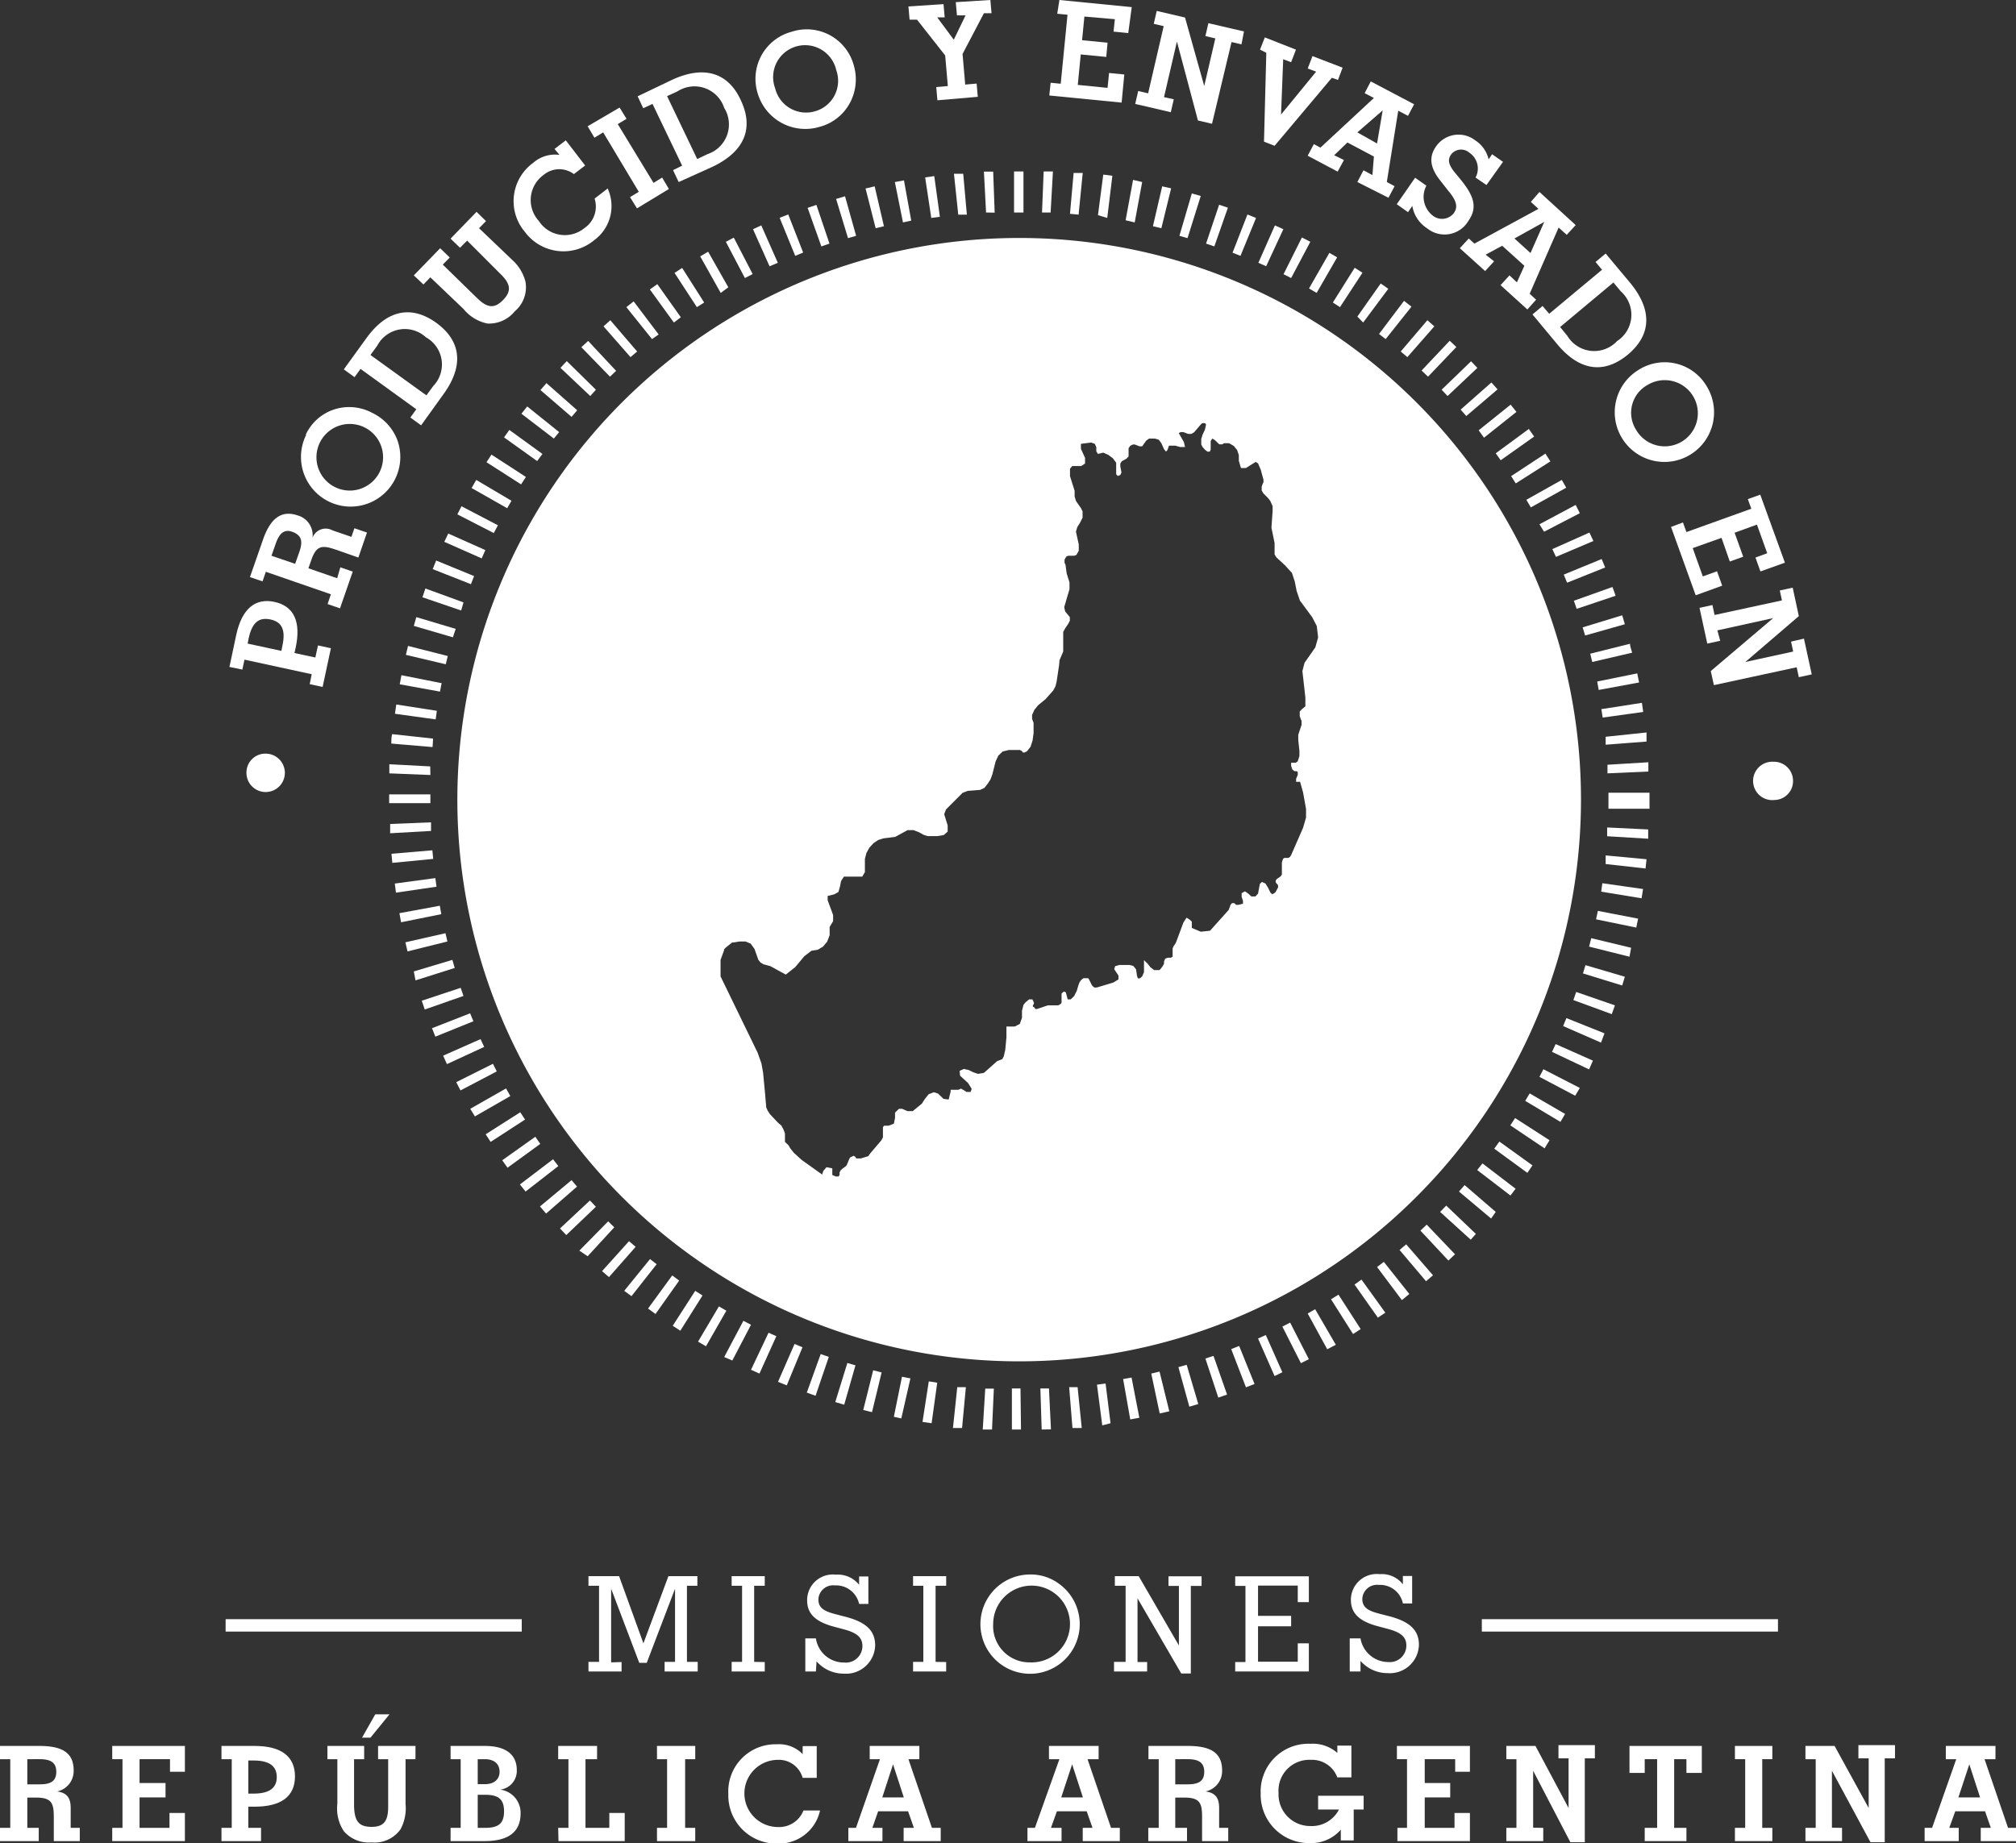<svg xmlns="http://www.w3.org/2000/svg" viewBox="0 0 121.79 111.37"><rect x="0" y="0" width="121.79" height="111.37" fill="#333333" stroke="none"/><defs><style>.cls-1,.cls-2{fill:#fff;}.cls-2{fill-rule:evenodd;}</style></defs><g id="Layer_2" data-name="Layer 2"><g id="Dise&#xF1;o"><path class="cls-1" d="M61.68,86.38h-.55l0-2.48h.52Zm1.25,0-.08-2.48.52,0,.12,2.47Zm-3,0-.56,0,.15-2.47.52,0Zm4.86-.09-.2-2.47.51,0,.25,2.47Zm-6.67,0-.55,0,.26-2.47.52,0Zm8.47-.16-.32-2.46.52-.07L67.09,86ZM56.28,86l-.55-.08.38-2.45.51.08Zm12-.23-.43-2.44.51-.09.47,2.43Zm-13.83-.06L54,85.61l.49-2.42.51.1Zm15.61-.3L69.55,83l.5-.12.59,2.4Zm-17.38-.08-.53-.13.6-2.4.51.13ZM71.85,85l-.66-2.39.5-.14.7,2.37ZM51,84.88l-.54-.16.73-2.36.49.14Zm22.6-.43-.78-2.36.49-.16.82,2.34Zm-24.33-.11-.53-.19.84-2.33.49.17Zm26-.51-.89-2.31.48-.19.93,2.3Zm-27.74-.12L47,83.5l1-2.29.48.2ZM77,83.15l-1-2.27.47-.21,1,2.25ZM45.88,83l-.51-.23,1.06-2.24.47.21Zm32.71-.63-1.12-2.21.47-.24,1.13,2.21Zm-34.35-.16L43.75,82l1.16-2.19.46.24Zm35.94-.68L79,79.37l.45-.26,1.25,2.15Zm-37.53-.18-.48-.28,1.26-2.13.45.26Zm39.09-.74-1.33-2.1.45-.28,1.34,2.08Zm-40.64-.2-.46-.3L42,78l.44.28Zm42.14-.79-1.41-2,.42-.3,1.44,2ZM39.6,79.4l-.45-.33,1.46-2,.42.31Zm45.09-.84-1.5-2,.41-.31,1.54,1.94Zm-46.54-.24L37.71,78l1.56-1.92.4.31Zm48-.9-1.6-1.89.4-.34,1.62,1.87Zm-49.36-.25-.42-.36L38,75l.4.34Zm50.71-1-1.69-1.81.38-.36,1.71,1.79Zm-52-.26L35,75.57l1.74-1.77.37.36Zm53.35-1L87,73.23l.37-.38,1.79,1.71Zm-54.64-.28-.38-.4,1.81-1.69.36.38Zm55.87-1L88.14,72l.34-.39,1.88,1.62Zm-57.09-.3-.37-.43,1.91-1.59c.1.13.22.26.33.39Zm58.26-1.09L89.24,70.7l.32-.4,2,1.53ZM31.75,72l-.34-.43,2-1.52.32.41Zm60.52-1.13-2-1.46.31-.43,2,1.44Zm-61.61-.31-.32-.45,2-1.42.3.43Zm62.65-1.17L91.24,68l.29-.44,2.08,1.34ZM29.64,69l-.3-.46,2.09-1.33.29.44Zm64.63-1.21-2.13-1.27.27-.45,2.14,1.24Zm-65.58-.33L28.41,67l2.16-1.23.26.46Zm66.47-1.25L93,65.07l.24-.46,2.2,1.13Zm-67.34-.32-.26-.5,2.22-1.11c.07.15.15.31.23.46ZM96,64.62l-2.24-1.06.22-.47,2.25,1ZM27,64.3l-.23-.51,2.26-1,.22.47ZM96.72,63l-2.29-1,.2-.48,2.3.92ZM26.3,62.64l-.2-.51,2.3-.9.2.48Zm71.07-1.36-2.32-.85.17-.49,2.34.81ZM25.66,61l-.18-.53,2.35-.78.17.49ZM98,59.55l-2.37-.73.15-.5,2.38.7ZM25.1,59.24,25,58.7,27.33,58l.14.49Zm73.34-1.43L96,57.2l.13-.51,2.41.58Zm-73.82-.32-.13-.55,2.42-.55.12.5Zm74.23-1.44-2.43-.5.11-.51,2.43.47Zm-74.62-.32-.1-.55,2.44-.45.09.51Zm74.94-1.45-2.44-.4.07-.51,2.46.35Zm-75.25-.34-.07-.55,2.45-.33.07.52Zm75.49-1.46L97,52.21l0-.52,2.47.23ZM23.7,52.14l-.05-.55,2.47-.21.05.52Zm75.87-1.46-2.48-.15,0-.53,2.48.12Zm-76-.33,0-.56,2.47-.1,0,.52Zm76.07-1.48-2.47,0V47.9l2.48,0v1ZM26,48.53H23.51V48L26,48Zm0-1.7-2.48-.1,0-.55,2.47.13Zm71.11-.1,0-.52,2.47-.15,0,.56Zm-71-1.59-2.47-.21c0-.19,0-.38.05-.57l2.47.27C26.16,44.8,26.14,45,26.13,45.14ZM97,45,97,44.52l2.47-.26,0,.55ZM26.32,43.47l-2.46-.34.08-.56,2.45.38Zm70.5-.11-.08-.51,2.45-.38.08.55ZM26.58,41.79l-2.43-.44.1-.55,2.43.48Zm70-.1-.09-.51,2.42-.49.11.55ZM26.93,40.14l-2.41-.57.13-.54,2.4.61ZM96.19,40l-.12-.5,2.4-.6c0,.18.09.36.13.54ZM27.36,38.51,25,37.82l.15-.53,2.38.71Zm68.4-.11-.15-.49L98,37.18l.16.54Zm-67.9-1.51-2.34-.8.18-.53L28,36.4Zm67.39-.1-.17-.49,2.33-.83c.07.17.13.35.19.53ZM28.45,35.3l-2.31-.91.21-.52,2.29.94Zm66.22-.09-.2-.49,2.29-.94.21.51ZM29.1,33.74l-2.26-1,.24-.5,2.24,1ZM94,33.65l-.22-.47,2.24-1,.24.51ZM29.83,32.21l-2.2-1.13.25-.49,2.2,1.15Zm63.45-.08L93,31.68l2.19-1.17.25.5ZM30.64,30.71l-2.15-1.22.28-.49,2.13,1.26Zm61.84-.05-.27-.46L94.35,29l.27.47Zm-61-1.39-2.09-1.34.3-.46,2.08,1.35Zm60.09-.06-.28-.44,2.07-1.36.3.47ZM32.45,27.86l-2-1.43.32-.45,2,1.45Zm58.21-.05-.3-.42,2-1.47.32.46ZM33.46,26.5,31.5,25l.35-.44,1.93,1.55Zm56.19-.05L89.33,26l1.93-1.55.35.44ZM34.53,25.19l-1.88-1.62.36-.42,1.86,1.64Zm54.05-.05-.34-.39,1.86-1.64.37.42ZM35.66,23.93l-1.8-1.7c.12-.14.25-.27.38-.41L36,23.55Zm51.79,0-.36-.38,1.78-1.72.38.4Zm-50.6-1.17-1.73-1.78.41-.38,1.69,1.81Zm49.42,0-.39-.37,1.7-1.8.4.38ZM38.09,21.58l-1.63-1.86.41-.37,1.62,1.89Zm46.93,0-.4-.34,1.61-1.89.42.37ZM39.39,20.49l-1.55-1.93.44-.35,1.51,2Zm44.32,0-.4-.31,1.51-2,.45.35Zm-43-1-1.45-2,.45-.32,1.42,2Zm41.64,0L82,19.13l1.41-2,.46.32Zm-40.25-.93-1.35-2.07.46-.3,1.33,2.09Zm38.85,0-.43-.28,1.32-2.1.47.3Zm-37.41-.86L42.3,15.49l.48-.28L44,17.36Zm36,0-.46-.27,1.23-2.15.47.27ZM45,16.8l-1.15-2.19.48-.25,1.14,2.2Zm33,0-.46-.23,1.11-2.22.51.26Zm-31.51-.71-1-2.24.5-.23,1,2.26Zm30,0-.47-.21,1-2.26.51.23Zm-28.45-.63-.94-2.3.52-.2.9,2.3Zm26.9,0-.48-.19.9-2.31.52.21Zm-25.32-.57-.83-2.33.53-.18.79,2.34Zm23.74,0-.5-.17.79-2.35.53.18Zm-22.13-.5-.72-2.37.54-.16.67,2.39Zm20.51,0-.49-.14L72,11.69l.54.15ZM52.9,13.79l-.61-2.4.55-.13.56,2.41Zm17.26,0-.51-.12.56-2.41.54.12Zm-15.61-.35L54.06,11l.55-.1.44,2.43Zm14,0L68,13.31l.45-2.44L69,11Zm-12.29-.27-.37-2.45.55-.08.34,2.46Zm10.63,0L66.33,13l.32-2.45.55.07Zm-9-.2-.26-2.47.56,0,.22,2.47Zm7.27,0-.52-.05.22-2.47.55,0Zm-5.59-.13-.13-2.47.56,0,.09,2.48Zm3.9,0-.52,0,.1-2.48.56,0Zm-2.21,0,0-2.48h.57l0,2.48Z"></path><path class="cls-1" d="M14.89,46.64a1.14,1.14,0,0,1,1.19-1.1,1.16,1.16,0,1,1-1.19,1.1Z"></path><path class="cls-1" d="M19.21,39l.78.17-.5,2.34-.78-.17.12-.6-4.06-.88-.13.6-.78-.16.41-1.93c.34-1.58,1.14-2.25,2.31-2s1.62,1.19,1.28,2.77l-.07.32,1.26.27ZM17,39.33l.06-.31c.2-.92,0-1.44-.73-1.59s-1.11.23-1.31,1.15l-.06.31Z"></path><path class="cls-1" d="M20.56,34.28l.75.26-.77,2.22-.75-.26.2-.59-3.93-1.36-.2.58-.76-.26.78-2.24C16.33,31.32,17,30.8,18,31.15a1.24,1.24,0,0,1,.88,1.34.85.85,0,0,1,1.21-.44l1.14.39.18-.52.76.26-.52,1.51-1.37-.48c-.78-.26-1.16-.29-1.47.62l-.18.51,1.74.6Zm-2.73-.21.25-.71c.23-.65.14-1-.38-1.21s-.83.07-1.05.72l-.25.71Z"></path><path class="cls-1" d="M18.47,26.27A2.87,2.87,0,0,1,20,24.81a2.93,2.93,0,0,1,2.47.13A3,3,0,0,1,24,26.58a3,3,0,1,1-5.5-.31Zm4.45,2.28a2,2,0,0,0-3.58-1.84,2,2,0,0,0,3.58,1.84Z"></path><path class="cls-1" d="M26.36,19.51c1.5,1.09,1.68,2.59.43,4.31L25.44,25.7l-.65-.47.36-.5-3.37-2.44-.36.5-.65-.47,1.36-1.88C23.37,18.72,24.85,18.42,26.36,19.51Zm-.6,4.38.41-.56a1.88,1.88,0,0,0-.44-2.95,1.88,1.88,0,0,0-2.94.51l-.41.56Z"></path><path class="cls-1" d="M30.4,18.12c.54-.56.42-1-.18-1.58l-2-2-.43.43-.57-.55,1.57-1.62.57.56-.42.43,2,1.91A2.68,2.68,0,0,1,31.74,17a1.9,1.9,0,0,1-.64,1.81,2,2,0,0,1-1.65.74A2.51,2.51,0,0,1,28,18.67l-2-1.91-.42.43L25,16.64,26.59,15l.58.56-.42.43,2.05,2C29.39,18.57,29.83,18.71,30.4,18.12Z"></path><path class="cls-1" d="M32.84,10.57a1.87,1.87,0,0,0-.29,2.78,1.87,1.87,0,0,0,2.76.43A1.57,1.57,0,0,0,35.92,12l.79-.61a2.55,2.55,0,0,1-.81,3.12A2.9,2.9,0,0,1,31.7,14a2.86,2.86,0,0,1,.51-4.16,2,2,0,0,1,1.59-.48L33.5,9l.68-.52L35.35,10l-.68.52A1.47,1.47,0,0,0,32.84,10.57Z"></path><path class="cls-1" d="M40,10.73l.41.69-1.93,1.17-.42-.68.53-.32L36.44,8l-.53.32-.41-.69L37.43,6.5l.42.68-.53.32,2.16,3.55Z"></path><path class="cls-1" d="M44.76,6.07c.79,1.68.22,3.08-1.7,4L41,11l-.34-.72.55-.27L39.42,6.28l-.56.26-.34-.72,2.09-1C42.54,3.93,44,4.39,44.76,6.07ZM42.12,9.61l.63-.3a1.89,1.89,0,0,0,1-2.79,1.89,1.89,0,0,0-2.82-1l-.63.29Z"></path><path class="cls-1" d="M47.82,1.92a2.94,2.94,0,0,1,3.75,2,3,3,0,0,1-.17,2.19,2.92,2.92,0,0,1-1.87,1.55,3,3,0,0,1-3.75-2A2.94,2.94,0,0,1,47.82,1.92Zm1.43,4.8a1.91,1.91,0,0,0,1.27-2.48,1.93,1.93,0,1,0-3.69,1.1A1.92,1.92,0,0,0,49.25,6.72Z"></path><path class="cls-1" d="M59,5.05l.07.8-2.44.21-.07-.8.7-.06-.16-1.85L55.4,1.19l-.45,0-.07-.8L57,.25l.07.8-.45,0,1,1.35L58.33.93l-.52,0-.07-.8L59.83,0l.07.8-.46,0L58.15,3.26l.16,1.85Z"></path><path class="cls-1" d="M63.47,5l.61.06L64.49.89,63.87.83,64,0l4.37.43L68.16,2l-.89-.09.08-.75L65.51,1l-.14,1.43,1.54.15-.08.86-1.54-.15-.18,1.84,1.8.18.09-.9.92.09-.16,1.7-4.37-.43Z"></path><path class="cls-1" d="M70.91,6l-.18.78-2.15-.5.18-.78.6.14.94-4.06-.6-.14.18-.78,1.71.4L72.75,5.2l.67-2.88-.6-.14L73,1.4l2.15.5L75,2.68l-.6-.14L73.22,7.48l-.85-.2L71.1,2.51l-.78,3.36Z"></path><path class="cls-1" d="M76.5,3.19,76.12,3l.29-.74L78.29,3,78,3.76l-.48-.18-.13,3.34,2.12-2.59L79,4.14l.29-.75,1.82.7-.28.74-.37-.13L77,8.81l-.64-.25Z"></path><path class="cls-1" d="M81.19,9.67l-.38.7L79,9.41l.37-.7.4.21,3.23-3-.56-.29.37-.71,2.62,1.38-.37.7-.59-.31L83.78,11l.47.25-.37.7L82,11l.37-.71.54.29L83,9.46l-1.6-.85-.8.77Zm2-1,.34-2L82,8Z"></path><path class="cls-1" d="M85.06,12.82l-.68-.48,1.11-1.6.68.48a1.44,1.44,0,0,0,.4,1.82.9.9,0,0,0,1.27-.18c.26-.38.12-.77-.33-1.31L87.08,11c-.66-.8-.81-1.47-.32-2.16a1.65,1.65,0,0,1,2.36-.36,1.86,1.86,0,0,1,.81,1.15l.21-.31.66.46-1,1.4-.66-.45a1.15,1.15,0,0,0-.37-1.5.76.76,0,0,0-1.11.11c-.22.32-.14.59.16,1l.46.56c.76.95,1,1.64.42,2.46a1.67,1.67,0,0,1-2.48.44,2,2,0,0,1-.9-1.36Z"></path><path class="cls-1" d="M90.26,15.79l-.54.59L88.19,15l.54-.59.34.31,3.87-2.1-.46-.42L93,11.6l2.19,2-.54.59-.49-.44-1.75,4,.39.36-.53.59-1.62-1.47.54-.59.45.42.45-1-1.34-1.21-1,.54Zm2.2-.5.83-1.88-1.8,1Z"></path><path class="cls-1" d="M98.34,21.43c-1.43,1.18-2.92,1-4.28-.65L92.58,19l.61-.51.4.47,3.19-2.66-.39-.47.61-.51,1.48,1.77C99.84,18.74,99.76,20.24,98.34,21.43Zm-4.09-1.67.44.54a1.89,1.89,0,0,0,3,.31,1.89,1.89,0,0,0,.23-3l-.45-.54Z"></path><path class="cls-1" d="M103.11,23.35a3,3,0,1,1-4.12-1A2.94,2.94,0,0,1,103.11,23.35Zm-4.29,2.59a2,2,0,1,0,.73-2.69A1.92,1.92,0,0,0,98.82,25.94Z"></path><path class="cls-1" d="M101.67,31.57l.21.58,3.92-1.41-.21-.58.75-.27L107.83,34l-1.48.53-.3-.84.71-.26-.62-1.73-1.35.49.52,1.45-.81.29L104,32.5l-1.74.62.61,1.71.86-.31.31.87-1.6.58-1.49-4.13Z"></path><path class="cls-1" d="M103.92,38.72l-.78.17-.47-2.16.78-.17.13.6,4.07-.88-.13-.6.78-.17.37,1.72L105.44,40l2.89-.63-.13-.6.78-.18.47,2.16-.78.17-.13-.6-5,1.08-.19-.85,3.77-3.2-3.37.74Z"></path><path class="cls-1" d="M108.32,47.16a1.14,1.14,0,0,1-1.12,1.18,1.16,1.16,0,1,1-.06-2.31A1.15,1.15,0,0,1,108.32,47.16Z"></path><path class="cls-2" d="M61.57,14.38A33.94,33.94,0,1,0,95.51,48.31,33.93,33.93,0,0,0,61.57,14.38ZM79.46,39.12l-.65.93-.13.5.18,1.6v.53h0l-.23.19-.11.12,0,.12,0,.16.06.18.05.11,0-.06,0,.3-.2.6v.31l.07.66,0,.31-.1.32-.12.09-.15,0-.13,0,0,.19.07.21.13.11.13,0,.07.05v.17l-.1.24v.18l.05,0h.19l0,0,.18.64.18,1,0,.52-.18.62L78,51.67l-.07.11-.1.06-.24,0-.08.06-.07.22,0,.49,0,.24-.08.11-.22.15-.07.09v.12l.14.17v.14l-.17.3-.18.11-.11-.1-.14-.29-.16-.26-.21-.1-.13.12L76,54l-.16.17-.24,0-.2-.18-.19-.13-.2.11,0,.23.08.23v.18l-.3.07-.11,0-.06-.06-.07-.05-.12,0-.09.1-.11.31-1.13,1.26-.56.06L72,56.07l0-.38-.13-.12-.19-.12-.19.3-.44,1.18-.07.13-.08.11-.06.14,0,.36,0,.14-.11.06-.18,0-.16.06-.07.17,0,.14-.1.17-.11.14-.07.07h-.31l-.22-.16-.19-.24-.21-.2,0,.56,0,.16L69,59l-.14.12-.12,0-.05-.15-.06-.4-.16-.2-.23-.06-.62,0-.25.07-.06.18.26.39v.23l-.31.19-1,.3h-.15L66,59.58l-.06-.09-.15-.31-.05-.07-.12,0-.08,0h-.09l-.14.11-.1.15-.07.19-.09.31-.16.32-.21.2-.18,0L64.4,60l-.05-.07h-.11l-.11.11,0,.18v.24l0,.13-.06.08-.14.08-.14,0-.34,0h-.15l-.65.22-.1,0,0,0-.09-.13,0,0-.06,0,0-.09.06-.1,0-.07-.09-.19-.2,0-.21.17-.13.16-.09.35,0,.43-.13.37-.31.16h-.37l-.13,0,0,.65-.07.75-.09.4-.09.17-.31.12-.8.71-.36.06-.29-.1-.26-.13-.3-.07-.26.12L58,65l.48.44.22.35-.06.19h-.25l-.33-.2-.16.07h-.34l-.13,0,0,.11-.12.48L57,66.4l-.33-.32L56.41,66l-.31.12-.23.29-.18.28-.55.45-.15,0-.17,0L54.5,67l-.19,0-.24.23,0,.32L54,67.9l-.32.12h-.16l-.11,0-.07.09,0,.16,0,.37,0,.09-.1.18-.69.81-.09.14L52,70l-.16,0L51.73,70l-.06-.1-.1-.06-.2.09-.06.09-.16.39-.07.07-.2.15-.09.08-.07.14,0,.14-.06.1-.17,0L50.28,71l0-.13v-.16l0-.11-.35-.07-.19.22-.09.26h0l0-.05-1.22-.87-.48-.44-.2-.25-.12-.2L47.42,69l0-.18,0-.32h0l-.07-.21-.14-.27L47,67.84l-.48-.51-.14-.21-.09-.2-.07-.83-.12-1.27L46,64.26l-.23-.65L43.53,59l0-.18v-.4l0-.22,0-.2.21-.57,0-.06.09-.1.4-.32v0h.08l.37-.06h.36l.31.13.23.32.23.65.13.17.19.11.41.11.93.51.57-.45.55-.66.43-.33.38-.06.32-.19.25-.3.15-.39v-.24l0-.14,0-.12.21-.35,0-.18,0-.18-.07-.2L50,54.4v-.26l.4-.1.25-.14.09-.31.07-.35.17-.27.31,0,.42,0,.38,0,.16-.27,0-.8.09-.35.18-.33.26-.28.27-.18.31-.1.72-.09.75-.41h.36l.33.13.29.16.23.07.61,0,.36-.06.24-.21,0-.37-.21-.68.11-.29,1-1,.31-.12.75-.06.26-.12.21-.27.16-.25.11-.3.2-.79.16-.34.26-.25.37-.09h.68l.11.06.07.09.09,0,.15-.07.22-.28.12-.38.06-.43V44l0-.32-.09-.24v-.24l.14-.31.23-.28.44-.36.47-.53.13-.24.07-.28.15-1L64,40l0-.09.23-.54v-.77l0-.33,0-.09v0l.13-.23.17-.25.1-.19,0-.22-.28-.34-.06-.26.32-1.09V35.2l-.17-.55-.07-.52L64.31,34v-.18l.1-.18.12-.06.37,0,.13-.05.14-.25V32.9L65,32.13l.08-.28.17-.27.15-.3,0-.38-.1-.2L65,30.27,64.92,30l0-.34-.28-.89v-.45l.14-.16.54,0,.23-.15,0-.34-.25-.55,0-.3.62-.08.22.08.09.2,0,.25.1.16.32-.08.31.14.27.2.2.27,0,.36v.16l0,.18.1.1.15-.06.07-.15-.07-.36v-.18l.09-.14.29-.16.12-.13,0-.16v-.34l.11-.15.15-.07h.12l.28.11.16,0,.25-.35.17-.12.35,0,.23.07.16.21.16.36.12.15.09-.1.09-.26.13,0H71l.29.08.3,0-.07-.3-.31-.54.12-.06.16,0,.29.11.19,0,.17-.1.4-.47.09-.08.09,0,.08,0,.06.08-.07.32-.13.27-.09.28,0,.34.08.15.14.16.15.12h.14l.06-.11V27l0-.19v-.16l.1-.15.15.09.27.26.19,0,.09-.07.1,0,.21,0,.29.17.2.25.1.3,0,.35.13.43.3,0,.59-.37L76,28l.16.37.17.62,0,.14-.06.13-.05.15,0,.22.1.18.29.29.13.17.14.31,0,.31-.07,1,.19.92,0,.17,0,.15,0,.16,0,.21.11.18.51.47h0l.43.47.17.52.11.56.2.59.74,1,.28.54.08.69Z"></path><path class="cls-1" d="M37.55,100.43V101h-2v-.58h.64v-4.6h-.64v-.58h1.85l1.47,4.06,1.51-4.06h1.75v.58H41.5v4.6h.65V101h-2v-.58h.63V96l-1.71,4.48h-.45L36.92,96v4.45Z"></path><path class="cls-1" d="M46.2,100.43V101h-2v-.58h.63v-4.6h-.63v-.58h2v.58h-.64v4.6Z"></path><path class="cls-1" d="M49.29,101h-.64V99h.64A1.71,1.71,0,0,0,51,100.46a1,1,0,0,0,1.1-1c0-.53-.36-.8-1.1-1l-.6-.16c-1.13-.3-1.64-.78-1.64-1.6a1.55,1.55,0,0,1,1.73-1.55,1.65,1.65,0,0,1,1.41.61v-.5h.56v1.66h-.56a1.42,1.42,0,0,0-1.46-1.12.89.89,0,0,0-1,.84c0,.54.37.73,1.08.91l.46.12c1.26.31,1.89.81,1.89,1.75a1.76,1.76,0,0,1-1.91,1.71,2.16,2.16,0,0,1-1.63-.74Z"></path><path class="cls-1" d="M57.16,100.43V101h-2v-.58h.62v-4.6h-.62v-.58h2v.58h-.64v4.6Z"></path><path class="cls-1" d="M62.21,95.14a2.85,2.85,0,0,1,1.75.55,3,3,0,1,1-1.75-.55Zm0,5.31A2.32,2.32,0,1,0,60,98.13,2.19,2.19,0,0,0,62.21,100.45Z"></path><path class="cls-1" d="M69.3,100.43V101h-2v-.58H68v-4.6h-.65v-.58h1.44l2.43,4.19V95.83h-.63v-.58h2v.58h-.65v5.29h-.58l-2.64-4.54v3.85Z"></path><path class="cls-1" d="M74.62,100.43h.62v-4.6h-.62v-.58h4.45v1.56H78.4v-1H76v1.83h2v.63H76v2.14h2.4V99.3h.67V101H74.62Z"></path><path class="cls-1" d="M82.19,101h-.65V99h.65a1.71,1.71,0,0,0,1.67,1.43,1,1,0,0,0,1.1-1c0-.53-.36-.8-1.11-1l-.6-.16c-1.13-.3-1.64-.78-1.64-1.6a1.56,1.56,0,0,1,1.74-1.55,1.62,1.62,0,0,1,1.4.61v-.5h.56v1.66h-.56a1.4,1.4,0,0,0-1.45-1.12.89.89,0,0,0-1,.84c0,.54.37.73,1.07.91l.47.12c1.25.31,1.88.81,1.88,1.75a1.76,1.76,0,0,1-1.9,1.71,2.16,2.16,0,0,1-1.63-.74Z"></path><path class="cls-1" d="M2.34,110.45v.8H0v-.8H.62V106.3H0v-.8H2.38c1.38,0,2.07.41,2.07,1.48a1.26,1.26,0,0,1-1,1.27c.58.08.82.37.82,1v1.2h.55v.8H3.25v-1.44c0-.83-.11-1.19-1.07-1.19H1.65v1.83Zm-.69-2.63H2.4c.69,0,1-.21,1-.76s-.33-.76-1-.76H1.65Z"></path><path class="cls-1" d="M6.78,110.45H7.4V106.3H6.78v-.8h4.39v1.56h-.9v-.76H8.43v1.44H10v.87H8.43v1.84h1.81v-.9h.93v1.7H6.78Z"></path><path class="cls-1" d="M15.77,110.45v.8H13.38v-.8H14V106.3h-.62v-.8h2c1.62,0,2.44.64,2.44,1.84s-.82,1.83-2.44,1.83H15v1.28ZM15,108.38h.32c.94,0,1.4-.33,1.4-1s-.46-1-1.4-1H15Z"></path><path class="cls-1" d="M22.45,110.39c.78,0,1-.4,1-1.23V106.3h-.61v-.8h2.26v.8H24.5V109a2.69,2.69,0,0,1-.3,1.53,1.92,1.92,0,0,1-1.75.8,2,2,0,0,1-1.68-.68,2.48,2.48,0,0,1-.39-1.65V106.3h-.6v-.8H22v.8h-.61v2.86C21.42,110,21.64,110.39,22.45,110.39Zm.22-6.8h.86L22.38,105h-.51Z"></path><path class="cls-1" d="M27.22,110.45h.61V106.3h-.61v-.8h2.07c1.27,0,1.93.52,1.93,1.46a1.14,1.14,0,0,1-1,1.18,1.41,1.41,0,0,1,1.23,1.43c0,1.13-.73,1.68-2.19,1.68H27.22Zm1.64-2.64h.43c.56,0,.89-.29.89-.75s-.31-.76-.89-.76h-.43Zm0,2.64h.43c.8,0,1.16-.24,1.16-1s-.37-1-1.16-1h-.43Z"></path><path class="cls-1" d="M33.72,110.45h.62V106.3h-.62v-.8h2.35v.8h-.7v4.15h1.44v-.9h.93v1.7h-4Z"></path><path class="cls-1" d="M42,110.45v.8H39.69v-.8h.61V106.3h-.61v-.8H42v.8h-.61v4.15Z"></path><path class="cls-1" d="M47,106.34a2,2,0,0,0,0,4.06,1.58,1.58,0,0,0,1.54-1h1a2.54,2.54,0,0,1-2.54,2,2.91,2.91,0,0,1-3-3,2.85,2.85,0,0,1,2.93-3,2,2,0,0,1,1.56.59v-.48h.85v1.92h-.85A1.49,1.49,0,0,0,47,106.34Z"></path><path class="cls-1" d="M53.31,110.45v.8H51.25v-.8h.46l1.45-4.15h-.62v-.8h3v.8h-.66l1.42,4.15h.53v.8H54.59v-.8h.62l-.35-1H53.05l-.35,1Zm1.29-1.84-.65-2-.65,2Z"></path><path class="cls-1" d="M64.13,110.45v.8H62.07v-.8h.45L64,106.3h-.63v-.8h3v.8h-.67l1.42,4.15h.53v.8H65.41v-.8H66l-.35-1h-1.8l-.36,1Zm1.29-1.84-.65-2-.66,2Z"></path><path class="cls-1" d="M71.71,110.45v.8H69.37v-.8H70V106.3h-.62v-.8h2.38c1.38,0,2.07.41,2.07,1.48a1.26,1.26,0,0,1-1,1.27c.58.08.82.37.82,1v1.2h.55v.8H72.62v-1.44c0-.83-.11-1.19-1.07-1.19H71v1.83ZM71,107.82h.75c.69,0,1-.21,1-.76s-.33-.76-1-.76H71Z"></path><path class="cls-1" d="M79.16,111.37a2.92,2.92,0,0,1-3-3,2.88,2.88,0,0,1,3-3,2.24,2.24,0,0,1,1.63.55v-.44h.85v1.92h-.85a1.63,1.63,0,0,0-1.61-1.06,1.86,1.86,0,0,0-1.94,2,1.91,1.91,0,0,0,1.92,2,1.84,1.84,0,0,0,1.73-1H79.63v-.83h2.75v.83h-.6v1.87H81l0-.65A2.36,2.36,0,0,1,79.16,111.37Z"></path><path class="cls-1" d="M84.42,110.45H85V106.3h-.61v-.8H88.8v1.56h-.89v-.76H86.07v1.44h1.54v.87H86.07v1.84h1.8v-.9h.93v1.7H84.42Z"></path><path class="cls-1" d="M93.23,110.45v.8H91v-.8h.61V106.3H91v-.8h1.76l2,3.75v-3h-.61v-.8h2.2v.8h-.61v5.07h-.87L92.62,107v3.44Z"></path><path class="cls-1" d="M101.88,110.45v.8H99.36v-.8h.75V106.3h-.75v.83h-.92V105.5h4.37v1.63h-.93v-.83h-.74v4.15Z"></path><path class="cls-1" d="M107.07,110.45v.8h-2.26v-.8h.62V106.3h-.62v-.8h2.26v.8h-.61v4.15Z"></path><path class="cls-1" d="M111.28,110.45v.8h-2.21v-.8h.62V106.3h-.62v-.8h1.76l2.06,3.75v-3h-.62v-.8h2.21v.8h-.62v5.07H113L110.67,107v3.44Z"></path><path class="cls-1" d="M118.33,110.45v.8h-2.06v-.8h.45l1.46-4.15h-.63v-.8h3v.8h-.66l1.42,4.15h.53v.8h-2.18v-.8h.61l-.35-1h-1.8l-.36,1Zm1.29-1.84-.65-2-.66,2Z"></path><rect class="cls-1" x="89.52" y="97.84" width="17.89" height="0.75"></rect><rect class="cls-1" x="13.63" y="97.84" width="17.89" height="0.75"></rect></g></g></svg>